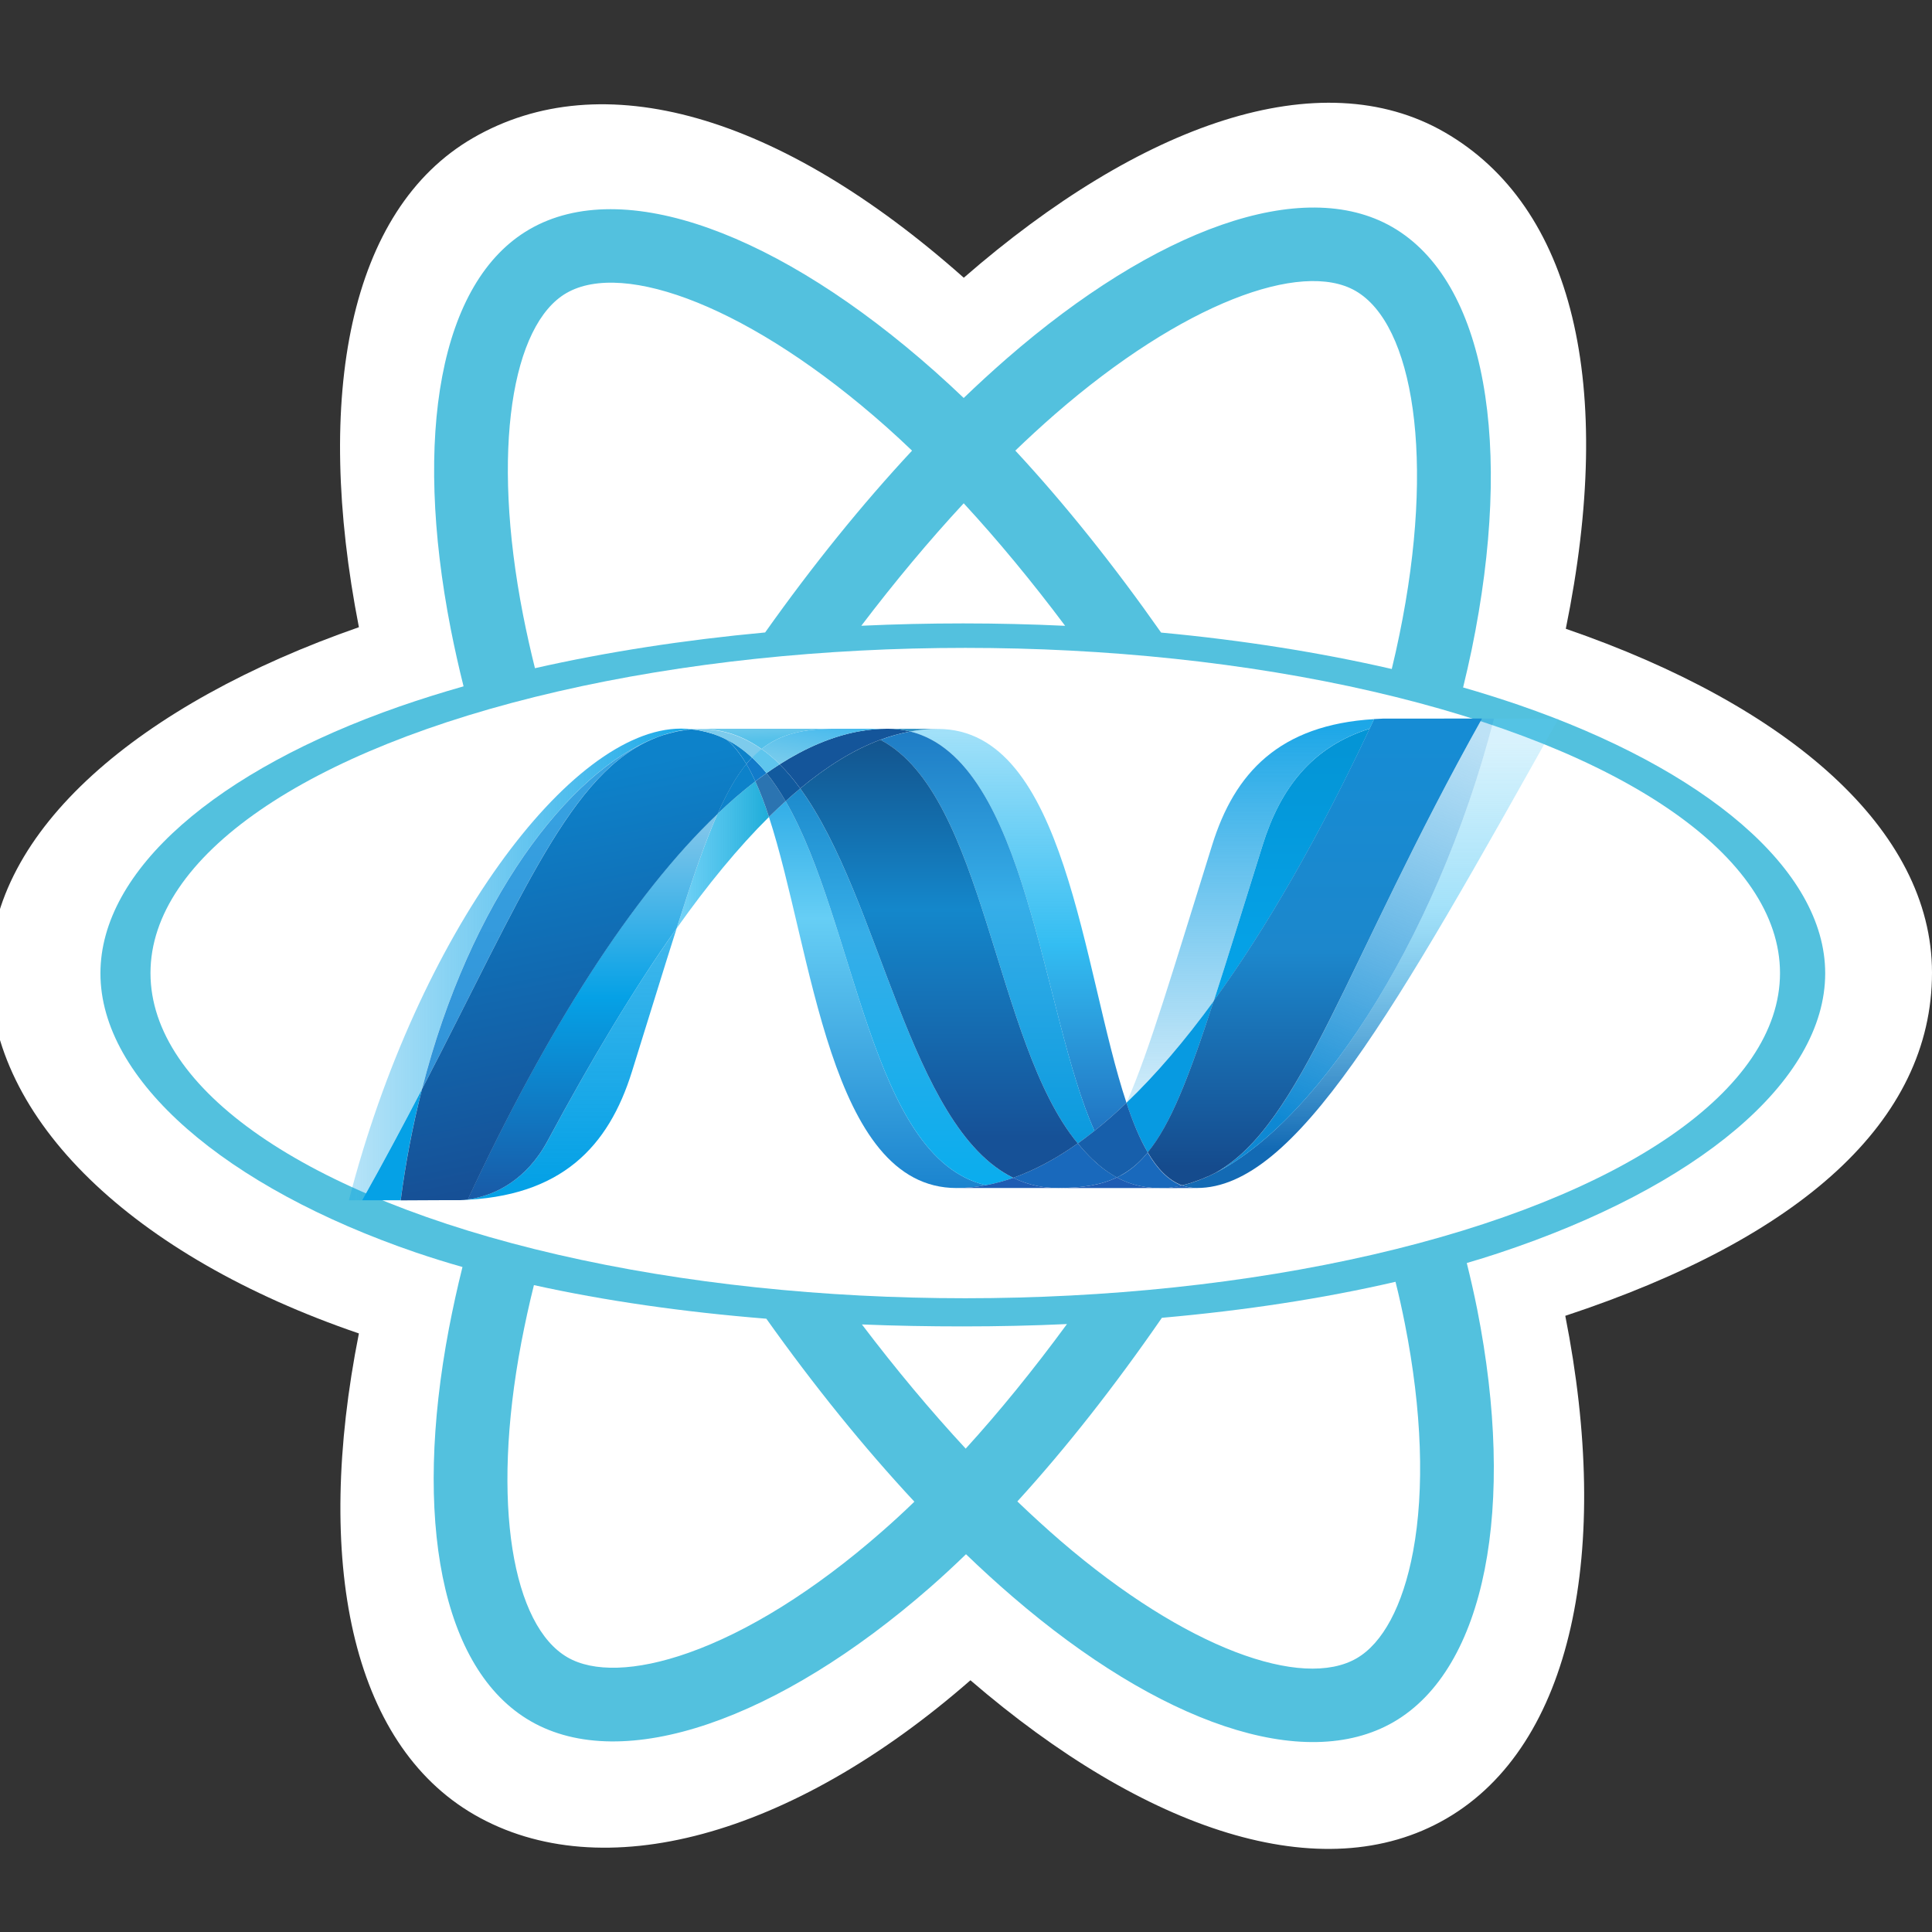 <?xml version="1.0" encoding="utf-8"?>
<!-- Generator: Adobe Illustrator 16.0.0, SVG Export Plug-In . SVG Version: 6.00 Build 0)  -->
<!DOCTYPE svg PUBLIC "-//W3C//DTD SVG 1.1//EN" "http://www.w3.org/Graphics/SVG/1.1/DTD/svg11.dtd">
<svg version="1.1" id="Layer_1" xmlns="http://www.w3.org/2000/svg" xmlns:xlink="http://www.w3.org/1999/xlink" x="0px" y="0px"
	 width="64px" height="64px" viewBox="0 0 64 64" enable-background="new 0 0 64 64" xml:space="preserve">
<rect x="0" y="0" width="64" height="64" fill="#333333" stroke="none"/>
<g>
	<path fill="#FFFFFF" d="M-0.335,32.221c0,4.859,4.745,9.396,12.224,11.951c-1.495,7.521-0.268,13.581,3.827,15.944
		c4.209,2.427,10.48,0.746,16.431-4.455c5.798,4.992,11.667,6.956,15.757,4.587c4.204-2.434,5.482-8.905,3.948-16.66
		C59.646,41.012,64,37.144,64,32.221c0-4.746-4.755-8.851-12.131-11.392c1.649-8.075,0.254-13.988-4.014-16.448
		C43.743,2.011,37.814,4.078,31.927,9.2c-6.125-5.438-11.998-7.097-16.258-4.63c-4.106,2.377-5.278,8.548-3.78,16.207
		C4.662,23.296-0.335,27.495-0.335,32.221z"/>
	<path fill="#53C1DE" d="M50.308,23.352c-0.612-0.209-1.224-0.402-1.841-0.579c0.103-0.417,0.196-0.836,0.285-1.255
		c1.392-6.759,0.48-12.203-2.629-13.996c-2.98-1.719-7.854,0.074-12.777,4.358c-0.483,0.422-0.96,0.858-1.422,1.304
		c-0.31-0.296-0.627-0.588-0.948-0.874c-5.16-4.582-10.331-6.512-13.436-4.714c-2.979,1.724-3.859,6.842-2.607,13.248
		c0.125,0.634,0.266,1.265,0.423,1.892c-0.732,0.208-1.439,0.43-2.115,0.665c-6.051,2.109-9.914,5.415-9.914,8.843
		c0,3.541,4.148,7.091,10.448,9.246c0.51,0.173,1.025,0.334,1.545,0.481c-0.169,0.677-0.318,1.358-0.449,2.04
		c-1.194,6.296-0.262,11.294,2.708,13.005c3.068,1.77,8.216-0.048,13.229-4.43c0.397-0.348,0.794-0.714,1.192-1.1
		c0.504,0.485,1.016,0.954,1.546,1.409c4.854,4.179,9.65,5.865,12.619,4.149c3.064-1.774,4.06-7.144,2.768-13.676
		c-0.1-0.501-0.215-1.009-0.344-1.529c0.362-0.105,0.715-0.216,1.064-0.331c6.548-2.17,10.809-5.677,10.809-9.266
		C60.463,28.805,56.478,25.476,50.308,23.352L50.308,23.352z"/>
	<ellipse fill="#FFFFFF" cx="31.975" cy="32.234" rx="26.99" ry="10.772"/>
	<path fill="#FFFFFF" d="M48.885,39.195c-0.312,0.104-0.632,0.2-0.958,0.298c-0.727-2.288-1.7-4.724-2.896-7.237
		c1.14-2.455,2.079-4.858,2.782-7.133c0.587,0.17,1.151,0.348,1.7,0.536c5.286,1.82,8.512,4.512,8.512,6.585
		c0,2.207-3.484,5.076-9.138,6.95H48.885z M46.537,43.843c0.572,2.891,0.654,5.503,0.275,7.544
		c-0.341,1.835-1.023,3.056-1.871,3.546c-1.801,1.044-5.649-0.311-9.804-3.886c-0.476-0.411-0.955-0.849-1.436-1.31
		c1.607-1.761,3.218-3.81,4.788-6.083c2.763-0.244,5.371-0.644,7.739-1.193C46.347,42.932,46.448,43.396,46.537,43.843
		L46.537,43.843z M22.807,54.752c-1.759,0.622-3.161,0.64-4.007,0.15c-1.803-1.04-2.551-5.05-1.53-10.435
		c0.122-0.634,0.26-1.27,0.417-1.896c2.34,0.517,4.93,0.89,7.699,1.113c1.582,2.226,3.236,4.27,4.904,6.061
		c-0.353,0.343-0.717,0.677-1.088,1.001C26.987,52.687,24.766,54.061,22.807,54.752L22.807,54.752z M14.565,39.18
		c-2.785-0.952-5.085-2.188-6.663-3.538c-1.417-1.213-2.134-2.419-2.134-3.396c0-2.081,3.103-4.735,8.277-6.539
		c0.649-0.224,1.304-0.432,1.965-0.619c0.715,2.326,1.653,4.758,2.785,7.217c-1.146,2.496-2.098,4.966-2.82,7.318
		C15.503,39.486,15.032,39.341,14.565,39.18z M17.328,20.375c-1.074-5.487-0.36-9.627,1.434-10.666
		c1.912-1.107,6.138,0.472,10.594,4.427c0.284,0.252,0.569,0.517,0.857,0.792c-1.661,1.783-3.3,3.812-4.867,6.023
		c-2.688,0.249-5.26,0.648-7.625,1.184C17.576,21.552,17.444,20.965,17.328,20.375L17.328,20.375z M41.974,26.461
		c-0.557-0.965-1.138-1.917-1.737-2.857c1.821,0.23,3.568,0.537,5.211,0.911c-0.494,1.577-1.108,3.229-1.829,4.92
		C43.089,28.432,42.541,27.441,41.974,26.461L41.974,26.461z M31.924,16.672c1.126,1.22,2.253,2.582,3.36,4.059
		c-2.245-0.106-4.501-0.106-6.752-0.002C29.644,19.266,30.78,17.906,31.924,16.672z M21.809,26.478
		c-0.561,0.973-1.099,1.958-1.613,2.956c-0.71-1.686-1.319-3.345-1.815-4.944c1.63-0.365,3.369-0.663,5.179-0.89
		C22.953,24.544,22.37,25.504,21.809,26.478z M23.611,41.064c-1.87-0.208-3.636-0.492-5.265-0.849
		c0.504-1.628,1.126-3.32,1.852-5.042c0.517,0.997,1.057,1.984,1.62,2.955C22.393,39.123,22.992,40.1,23.611,41.064z M31.99,47.988
		c-1.155-1.247-2.31-2.627-3.438-4.114c1.094,0.045,2.211,0.065,3.343,0.065c1.166,0,2.317-0.025,3.45-0.078
		C34.234,45.375,33.108,46.76,31.99,47.988z M43.64,35.084c0.765,1.742,1.407,3.426,1.921,5.026
		c-1.656,0.379-3.445,0.684-5.329,0.911c0.603-0.957,1.186-1.928,1.751-2.908C42.56,37.115,43.112,36.106,43.64,35.084L43.64,35.084
		z M39.869,36.894c-0.863,1.505-1.78,2.978-2.74,4.422c-1.697,0.121-3.445,0.185-5.233,0.185c-1.777,0-3.508-0.054-5.173-0.163
		c-0.986-1.44-1.917-2.918-2.792-4.43c-0.871-1.503-1.685-3.039-2.438-4.604c0.751-1.566,1.562-3.102,2.43-4.606l0,0
		c0.867-1.504,1.792-2.976,2.771-4.41c1.699-0.129,3.441-0.196,5.202-0.196c1.768,0,3.515,0.067,5.212,0.196
		c0.97,1.433,1.888,2.899,2.753,4.396c0.872,1.501,1.69,3.029,2.463,4.584C41.561,33.839,40.74,35.381,39.869,36.894L39.869,36.894z
		 M44.905,9.637c1.912,1.103,2.655,5.554,1.453,11.388c-0.077,0.381-0.163,0.759-0.254,1.136c-2.372-0.546-4.945-0.955-7.641-1.206
		c-1.57-2.236-3.196-4.269-4.829-6.028c0.428-0.413,0.865-0.814,1.313-1.205C39.165,10.051,43.11,8.601,44.905,9.637L44.905,9.637z"
		/>
</g>
<g>
	
		<linearGradient id="SVGID_1_" gradientUnits="userSpaceOnUse" x1="-0.281" y1="64.726" x2="-0.281" y2="64.702" gradientTransform="matrix(445.391 0 0 -794.287 153.75 51435)">
		<stop  offset="0" style="stop-color:#0994DC"/>
		<stop  offset="0.35" style="stop-color:#66CEF5"/>
		<stop  offset="0.35" style="stop-color:#66CEF5"/>
		<stop  offset="0.846" style="stop-color:#127BCA"/>
		<stop  offset="0.846" style="stop-color:#127BCA"/>
		<stop  offset="1" style="stop-color:#127BCA"/>
	</linearGradient>
	<path fill="url(#SVGID_1_)" d="M25.472,27.062c1.445,4.416,1.992,12.293,6.216,12.293c0.32,0,0.647-0.03,0.972-0.094
		c-3.84-0.896-4.293-8.686-6.636-12.723C25.837,26.71,25.653,26.885,25.472,27.062"/>
	
		<linearGradient id="SVGID_2_" gradientUnits="userSpaceOnUse" x1="-0.29" y1="64.701" x2="-0.29" y2="64.676" gradientTransform="matrix(467.471 0 0 -814.521 165.75 52724)">
		<stop  offset="0" style="stop-color:#0E76BC"/>
		<stop  offset="0.36" style="stop-color:#36AEE8"/>
		<stop  offset="0.36" style="stop-color:#36AEE8"/>
		<stop  offset="0.846" style="stop-color:#00ADEF"/>
		<stop  offset="0.846" style="stop-color:#00ADEF"/>
		<stop  offset="1" style="stop-color:#00ADEF"/>
	</linearGradient>
	<path fill="url(#SVGID_2_)" d="M26.024,26.539c2.343,4.037,2.796,11.827,6.636,12.723c0.303-0.056,0.606-0.14,0.905-0.245
		c-3.444-1.687-4.396-9.254-7.057-12.896c-0.164,0.136-0.325,0.277-0.484,0.42"/>
	<path fill="#14559A" d="M29.398,24.14c-0.321,0-0.646,0.032-0.974,0.093c-0.854,0.161-1.722,0.529-2.597,1.085
		c0.24,0.236,0.466,0.505,0.681,0.801c0.89-0.74,1.774-1.285,2.656-1.614c0.32-0.119,0.651-0.211,0.99-0.274
		C29.907,24.17,29.653,24.138,29.398,24.14"/>
	
		<linearGradient id="SVGID_3_" gradientUnits="userSpaceOnUse" x1="-0.927" y1="64.539" x2="-0.927" y2="64.557" gradientTransform="matrix(443.877 0 0 -825.195 445.25 53296)">
		<stop  offset="0" style="stop-color:#1C63B7"/>
		<stop  offset="0.5" style="stop-color:#33BDF2"/>
		<stop  offset="1" style="stop-color:#33BDF2;stop-opacity:0.42"/>
	</linearGradient>
	<path fill="url(#SVGID_3_)" d="M36.256,37.461c0.367-0.293,0.722-0.604,1.06-0.929c-1.465-4.395-1.993-12.385-6.246-12.385
		c-0.304,0-0.61,0.028-0.917,0.085C34.027,25.194,34.522,33.621,36.256,37.461"/>
	<path fill="#3092C4" d="M30.153,24.232c-0.246-0.063-0.501-0.094-0.755-0.092l1.673,0.006
		C30.767,24.146,30.459,24.174,30.153,24.232"/>
	<path fill="#1969BC" d="M36.182,38.396c-0.166-0.159-0.323-0.335-0.479-0.52c-0.716,0.506-1.43,0.89-2.138,1.14
		c0.252,0.125,0.523,0.216,0.798,0.272c0.222,0.044,0.451,0.067,0.677,0.066c0.796,0,1.424-0.094,1.958-0.351
		C36.705,38.845,36.434,38.639,36.182,38.396"/>
	
		<linearGradient id="SVGID_4_" gradientUnits="userSpaceOnUse" x1="-0.809" y1="64.576" x2="-0.809" y2="64.553" gradientTransform="matrix(439.561 0 0 -845.684 388.25 54633)">
		<stop  offset="0" style="stop-color:#166AB8"/>
		<stop  offset="0.4" style="stop-color:#36AEE8"/>
		<stop  offset="0.4" style="stop-color:#36AEE8"/>
		<stop  offset="0.846" style="stop-color:#0798DD"/>
		<stop  offset="0.846" style="stop-color:#0798DD"/>
		<stop  offset="1" style="stop-color:#0798DD"/>
	</linearGradient>
	<path fill="url(#SVGID_4_)" d="M29.164,24.507c3.47,1.816,3.771,10.033,6.539,13.37c0.188-0.135,0.372-0.271,0.554-0.416
		c-1.733-3.84-2.229-12.267-6.101-13.229C29.817,24.295,29.484,24.389,29.164,24.507"/>
	
		<linearGradient id="SVGID_5_" gradientUnits="userSpaceOnUse" x1="-0.11" y1="64.621" x2="-0.11" y2="64.598" gradientTransform="matrix(569.834 0 0 -899.238 93.5 58131.5)">
		<stop  offset="0" style="stop-color:#124379"/>
		<stop  offset="0.39" style="stop-color:#1487CB"/>
		<stop  offset="0.39" style="stop-color:#1487CB"/>
		<stop  offset="0.78" style="stop-color:#165197"/>
		<stop  offset="0.78" style="stop-color:#165197"/>
		<stop  offset="1" style="stop-color:#165197"/>
	</linearGradient>
	<path fill="url(#SVGID_5_)" d="M26.508,26.12c2.661,3.642,3.612,11.21,7.057,12.896c0.708-0.25,1.423-0.634,2.138-1.14
		c-2.768-3.337-3.069-11.554-6.539-13.37C28.282,24.835,27.398,25.38,26.508,26.12"/>
	
		<linearGradient id="SVGID_6_" gradientUnits="userSpaceOnUse" x1="-1.04" y1="64.131" x2="-1.024" y2="64.131" gradientTransform="matrix(189.639 0 0 -301.963 219.75 19393.5)">
		<stop  offset="0" style="stop-color:#33BDF2;stop-opacity:0.698"/>
		<stop  offset="1" style="stop-color:#1DACD8"/>
	</linearGradient>
	<path fill="url(#SVGID_6_)" d="M23.771,26.956c-0.417,0.942-0.843,2.181-1.357,3.798c1.023-1.443,2.043-2.685,3.058-3.691
		c-0.138-0.431-0.289-0.826-0.45-1.181C24.586,26.217,24.168,26.577,23.771,26.956"/>
	<path fill="#2B74B1" d="M25.392,25.611c-0.125,0.089-0.25,0.181-0.37,0.271c0.161,0.354,0.312,0.748,0.45,1.18
		c0.181-0.177,0.365-0.351,0.552-0.523C25.826,26.202,25.618,25.891,25.392,25.611"/>
	<path fill="#125A9E" d="M25.828,25.319c-0.146,0.094-0.293,0.191-0.436,0.292c0.226,0.279,0.434,0.591,0.632,0.93
		c0.159-0.145,0.32-0.285,0.484-0.42C26.294,25.826,26.067,25.555,25.828,25.319"/>
	
		<linearGradient id="SVGID_7_" gradientUnits="userSpaceOnUse" x1="-0.813" y1="64.583" x2="-0.813" y2="64.599" gradientTransform="matrix(772.881 0 0 -963.663 674 62275)">
		<stop  offset="0" style="stop-color:#136AB4"/>
		<stop  offset="0.6" style="stop-color:#59CAF5;stop-opacity:0.549"/>
		<stop  offset="1" style="stop-color:#59CAF5;stop-opacity:0.235"/>
	</linearGradient>
	<path fill="url(#SVGID_7_)" d="M49.491,23.804c-1.963,7.565-6.059,13.644-9.495,15.177h-0.005
		c-0.064,0.029-0.127,0.057-0.188,0.078c-0.007,0.006-0.014,0.007-0.022,0.009c-0.018,0.008-0.032,0.012-0.052,0.021
		c-0.009,0.007-0.016,0.008-0.024,0.011c-0.028,0.011-0.056,0.018-0.083,0.028c-0.015,0.008-0.025,0.011-0.039,0.014
		c-0.012,0.006-0.025,0.01-0.042,0.014c-0.015,0.005-0.026,0.01-0.041,0.015c-0.013,0.005-0.026,0.008-0.036,0.014
		c-0.026,0.005-0.047,0.013-0.075,0.021c-0.007,0-0.018,0.007-0.029,0.008c-0.015,0.005-0.032,0.01-0.05,0.016
		c-0.013,0.005-0.02,0.006-0.03,0.007c-0.02,0.007-0.038,0.009-0.06,0.015l-0.063,0.016c0.155,0.057,0.324,0.086,0.493,0.086
		c3.258,0,6.542-5.839,11.979-15.548h-2.138L49.491,23.804L49.491,23.804z"/>
	
		<linearGradient id="SVGID_8_" gradientUnits="userSpaceOnUse" x1="1.391" y1="64.613" x2="1.407" y2="64.613" gradientTransform="matrix(703.34 0 0 -968.369 -966.5 62602)">
		<stop  offset="0" style="stop-color:#05A1E6;stop-opacity:0.247"/>
		<stop  offset="1" style="stop-color:#05A1E6"/>
	</linearGradient>
	<path fill="url(#SVGID_8_)" d="M21.707,24.447c0.002,0,0.004-0.005,0.006-0.005c0.002,0,0.006,0,0.007-0.004h0.005
		c0.018-0.006,0.034-0.012,0.052-0.021c0.004,0,0.008,0,0.011-0.005c0.003,0,0.009-0.004,0.014-0.006
		c0.019-0.006,0.039-0.014,0.057-0.02h0.002c0.043-0.013,0.084-0.029,0.125-0.044c0.005,0,0.012-0.005,0.019-0.005
		c0.017-0.006,0.035-0.012,0.053-0.017c0.009-0.005,0.018-0.005,0.026-0.007c0.018-0.005,0.035-0.013,0.053-0.017
		c0.008,0,0.015-0.005,0.021-0.005c0.061-0.017,0.119-0.032,0.18-0.047c0.007,0,0.014-0.005,0.023-0.006
		c0.018-0.004,0.034-0.007,0.053-0.009c0.007-0.006,0.016-0.006,0.024-0.008c0.019-0.005,0.035-0.006,0.053-0.011h0.013
		c0.036-0.007,0.073-0.012,0.109-0.02h0.021c0.017-0.004,0.033-0.004,0.051-0.009c0.009,0,0.018-0.005,0.028-0.005
		c0.016,0,0.032-0.004,0.049-0.006c0.008,0,0.016,0,0.025-0.006c0.039-0.006,0.078-0.007,0.118-0.009
		c-0.116-0.012-0.23-0.019-0.346-0.019c-3.669,0-8.726,6.807-11.002,15.624h0.438c0.729-1.299,1.384-2.529,1.983-3.684
		c1.594-6.243,4.842-10.502,7.728-11.631"/>
	<path fill="#0D82CA" d="M23.772,26.956c0.396-0.379,0.814-0.739,1.25-1.074c-0.089-0.197-0.189-0.39-0.298-0.575
		C24.389,25.714,24.082,26.252,23.772,26.956"/>
	<path fill="#0D82CA" d="M24.073,24.499c0.24,0.201,0.454,0.477,0.65,0.809c0.062-0.077,0.125-0.147,0.189-0.212
		c-0.272-0.254-0.567-0.464-0.886-0.622c0.013,0.008,0.025,0.015,0.039,0.02C24.065,24.494,24.072,24.499,24.073,24.499"/>
	
		<linearGradient id="SVGID_9_" gradientUnits="userSpaceOnUse" x1="1.274" y1="64.498" x2="1.274" y2="64.519" gradientTransform="matrix(479.014 0 0 -720.928 -592.25 46537)">
		<stop  offset="0" style="stop-color:#318ED5"/>
		<stop  offset="1" style="stop-color:#38A7E4"/>
	</linearGradient>
	<path fill="url(#SVGID_9_)" d="M13.979,36.079c3.346-6.447,4.929-10.529,7.728-11.632C18.821,25.577,15.573,29.834,13.979,36.079"
		/>
	<path fill="#127BCA" d="M24.913,25.095c-0.066,0.067-0.127,0.136-0.189,0.213c0.109,0.185,0.209,0.378,0.298,0.574
		c0.121-0.091,0.244-0.183,0.37-0.271C25.245,25.427,25.084,25.255,24.913,25.095"/>
	
		<linearGradient id="SVGID_10_" gradientUnits="userSpaceOnUse" x1="1.123" y1="65.052" x2="1.123" y2="65.08" gradientTransform="matrix(445.352 0 0 -557.891 -481 36331)">
		<stop  offset="0" style="stop-color:#05A1E6"/>
		<stop  offset="1" style="stop-color:#05A1E6;stop-opacity:0.549"/>
	</linearGradient>
	<path fill="url(#SVGID_10_)" d="M15.496,39.732c-0.02,0.006-0.041,0.006-0.059,0.006h-0.012c-0.017,0-0.036,0.006-0.051,0.006
		h-0.008c-0.042,0.006-0.084,0.006-0.124,0.011h-0.012c3.385-0.097,4.934-1.79,5.702-4.25c0.584-1.865,1.062-3.436,1.483-4.753
		c-1.419,1.997-2.843,4.377-4.275,7.042c-0.691,1.284-1.742,1.822-2.643,1.937"/>
	
		<linearGradient id="SVGID_11_" gradientUnits="userSpaceOnUse" x1="1.076" y1="64.739" x2="1.076" y2="64.755" gradientTransform="matrix(512.891 0 0 -791.934 -532.25 51308.5)">
		<stop  offset="0" style="stop-color:#1959A6"/>
		<stop  offset="0.5" style="stop-color:#05A1E6"/>
		<stop  offset="0.5" style="stop-color:#05A1E6"/>
		<stop  offset="0.918" style="stop-color:#7EC5EA"/>
		<stop  offset="1" style="stop-color:#7EC5EA"/>
	</linearGradient>
	<path fill="url(#SVGID_11_)" d="M15.496,39.732c0.901-0.116,1.952-0.653,2.643-1.938c1.433-2.665,2.857-5.044,4.275-7.042
		c0.515-1.617,0.94-2.856,1.358-3.799c-2.825,2.689-5.66,7.16-8.276,12.775"/>
	<path fill="#05A1E6" d="M13.979,36.079c-0.599,1.152-1.254,2.383-1.983,3.682h1.277C13.433,38.521,13.668,37.29,13.979,36.079"/>
	
		<linearGradient id="SVGID_12_" gradientUnits="userSpaceOnUse" x1="1.249" y1="64.607" x2="1.246" y2="64.622" gradientTransform="matrix(709.736 0 0 -966.846 -867 62504.5)">
		<stop  offset="0" style="stop-color:#165096"/>
		<stop  offset="1" style="stop-color:#0D82CA"/>
	</linearGradient>
	<path fill="url(#SVGID_12_)" d="M22.787,24.168c-0.01,0-0.018,0.005-0.026,0.005c-0.016,0.005-0.032,0.005-0.048,0.006
		c-0.009,0-0.019,0-0.028,0.006c-0.018,0.006-0.034,0.006-0.052,0.01c-0.006,0-0.015,0-0.021,0.003
		c-0.037,0.006-0.073,0.012-0.109,0.02h-0.013c-0.019,0.005-0.036,0.009-0.053,0.01c-0.009,0.005-0.017,0.005-0.026,0.007
		c-0.018,0.005-0.034,0.007-0.051,0.011c-0.009,0.004-0.016,0.004-0.023,0.005c-0.062,0.015-0.12,0.03-0.18,0.046
		c-0.006,0-0.014,0.004-0.021,0.006c-0.018,0.005-0.036,0.01-0.053,0.016c-0.008,0.005-0.017,0.005-0.026,0.007
		c-0.018,0.004-0.036,0.01-0.053,0.016c-0.008,0-0.014,0.004-0.02,0.004c-0.041,0.015-0.082,0.031-0.125,0.043
		c-0.017,0.004-0.038,0.013-0.056,0.02c-0.008,0.005-0.016,0.007-0.025,0.011c-0.018,0.005-0.036,0.013-0.052,0.019
		c-0.007,0.005-0.013,0.006-0.018,0.009c-2.797,1.105-4.383,5.184-7.729,11.632c-0.308,1.213-0.545,2.441-0.705,3.683h0.178
		c0.505,0,0.647-0.006,1.228-0.006h0.563c0.04-0.004,0.082-0.004,0.123-0.007h0.007c0.018,0,0.036-0.008,0.052-0.008h0.012
		c0.019,0,0.04-0.003,0.061-0.006c2.615-5.617,5.451-10.088,8.275-12.776c0.311-0.702,0.617-1.241,0.952-1.649
		c-0.197-0.33-0.411-0.606-0.651-0.808c0,0-0.006,0-0.006-0.004c-0.014-0.007-0.027-0.013-0.039-0.02
		c-0.016-0.008-0.027-0.014-0.042-0.02c-0.012-0.006-0.025-0.013-0.036-0.02c-0.018-0.004-0.031-0.012-0.046-0.017
		c-0.013-0.007-0.024-0.013-0.036-0.017c-0.025-0.011-0.05-0.019-0.073-0.031c-0.012-0.005-0.022-0.008-0.032-0.012
		c-0.019-0.005-0.037-0.014-0.056-0.02c-0.009-0.006-0.02-0.008-0.03-0.012c-0.025-0.009-0.053-0.018-0.076-0.025h-0.008
		c-0.028-0.011-0.058-0.017-0.087-0.025c-0.008-0.007-0.014-0.007-0.02-0.007c-0.027-0.006-0.051-0.016-0.076-0.021
		c-0.006,0-0.011-0.005-0.017-0.005c-0.063-0.016-0.124-0.03-0.187-0.042c-0.006,0-0.014-0.004-0.019-0.004
		c-0.027-0.006-0.054-0.011-0.081-0.012c-0.008-0.006-0.01-0.006-0.017-0.006c-0.032-0.006-0.064-0.009-0.095-0.012h-0.017
		c-0.025-0.005-0.049-0.006-0.073-0.009c-0.042,0.005-0.08,0.008-0.118,0.01"/>
	
		<linearGradient id="SVGID_13_" gradientUnits="userSpaceOnUse" x1="-3.593" y1="64.332" x2="-3.593" y2="64.345" gradientTransform="matrix(319.99 0 0 -558.848 1192.5 35983)">
		<stop  offset="0" style="stop-color:#05A1E6"/>
		<stop  offset="0.874" style="stop-color:#0495D6"/>
		<stop  offset="1" style="stop-color:#0495D6"/>
	</linearGradient>
	<path fill="url(#SVGID_13_)" d="M41.827,27.993c-0.644,2.062-1.165,3.764-1.618,5.163c1.766-2.431,3.507-5.489,5.164-9.018
		C43.438,24.747,42.407,26.134,41.827,27.993"/>
	
		<linearGradient id="SVGID_14_" gradientUnits="userSpaceOnUse" x1="-1.469" y1="64.591" x2="-1.474" y2="64.573" gradientTransform="matrix(588.574 0 0 -940.654 910.5 60779.5)">
		<stop  offset="0" style="stop-color:#38A7E4;stop-opacity:0.329"/>
		<stop  offset="0.962" style="stop-color:#0E88D3"/>
		<stop  offset="0.962" style="stop-color:#0E88D3"/>
		<stop  offset="1" style="stop-color:#0E88D3"/>
	</linearGradient>
	<path fill="url(#SVGID_14_)" d="M40.265,38.853c-0.091,0.047-0.18,0.089-0.269,0.129c3.437-1.533,7.532-7.612,9.495-15.177h-0.396
		C44.587,31.857,43.138,37.245,40.265,38.853"/>
	<path fill="#079AE1" d="M38.021,38.175c0.747-0.912,1.356-2.463,2.188-5.019c-0.959,1.317-1.924,2.448-2.891,3.372
		c0,0.007,0,0.007-0.003,0.008C37.523,37.168,37.758,37.726,38.021,38.175"/>
	<path fill="#1969BC" d="M38.021,38.175c-0.253,0.313-0.523,0.549-0.823,0.725c-0.067,0.036-0.133,0.072-0.201,0.105
		c0.327,0.178,0.683,0.289,1.052,0.329c0.056,0.006,0.111,0.015,0.17,0.017h0.008c0.028,0,0.059,0,0.083,0.005h0.28
		c0.011,0,0.022,0,0.031-0.005c0.019,0,0.043,0,0.062-0.004h0.03c0.024,0,0.046-0.007,0.067-0.009h0.008
		c0.005,0,0.013-0.005,0.02-0.005c0.022-0.004,0.048-0.008,0.069-0.012H38.9c0.026-0.002,0.053-0.008,0.079-0.014h0.014
		c0.053-0.01,0.107-0.019,0.16-0.033c-0.442-0.161-0.814-0.546-1.135-1.091"/>
	<path fill="#1E5CB3" d="M31.688,39.355c0.32,0,0.647-0.03,0.972-0.094c0.303-0.056,0.606-0.14,0.907-0.245
		c0.25,0.125,0.521,0.216,0.796,0.272c0.222,0.044,0.451,0.067,0.681,0.066H31.688z"/>
	<path fill="#1E5CB3" d="M35.043,39.355c0.792,0,1.423-0.094,1.954-0.351c0.327,0.178,0.683,0.289,1.052,0.331
		c0.056,0.004,0.111,0.013,0.17,0.015h0.008c0.028,0,0.059,0,0.083,0.006h0.098h-3.368L35.043,39.355L35.043,39.355z"/>
	<path fill="#1D60B5" d="M38.41,39.355h0.185c0.009,0,0.02,0,0.029-0.005c0.021,0,0.043,0,0.063-0.004h0.031
		c0.021,0,0.042-0.007,0.066-0.009h0.005c0.007,0,0.015-0.005,0.021-0.005c0.023-0.004,0.046-0.008,0.071-0.012
		c0.004,0,0.015,0,0.021-0.002c0.026-0.009,0.054-0.012,0.079-0.016h0.016c0.053-0.01,0.106-0.02,0.158-0.035
		c0.157,0.061,0.325,0.088,0.494,0.088l-1.239,0.003L38.41,39.355z"/>
	<path fill="#175FAB" d="M37.316,36.536v-0.004c-0.339,0.324-0.692,0.636-1.061,0.929c-0.182,0.143-0.364,0.281-0.55,0.415
		c0.152,0.186,0.31,0.36,0.476,0.521c0.253,0.242,0.523,0.448,0.815,0.608c0.071-0.033,0.139-0.07,0.201-0.108
		c0.3-0.174,0.57-0.41,0.824-0.722c-0.264-0.449-0.495-1.007-0.704-1.639"/>
	
		<linearGradient id="SVGID_15_" gradientUnits="userSpaceOnUse" x1="-0.942" y1="64.597" x2="-0.942" y2="64.58" gradientTransform="matrix(686.338 0 0 -958.115 690.5 61914.5)">
		<stop  offset="0" style="stop-color:#168CD4"/>
		<stop  offset="0.5" style="stop-color:#1C87CC"/>
		<stop  offset="1" style="stop-color:#154B8D"/>
	</linearGradient>
	<path fill="url(#SVGID_15_)" d="M47.836,23.804h-2.002c-0.108,0.003-0.213,0.009-0.316,0.016c-0.048,0.104-0.101,0.21-0.148,0.316
		c-1.658,3.528-3.396,6.585-5.164,9.017c-0.828,2.557-1.438,4.107-2.187,5.019c0.32,0.546,0.692,0.931,1.135,1.093
		c0.012-0.006,0.024-0.006,0.034-0.009h0.006c0.009,0,0.016-0.006,0.025-0.006c0.018-0.006,0.038-0.008,0.055-0.015
		c0.014-0.002,0.022-0.002,0.032-0.007c0.02-0.006,0.035-0.011,0.05-0.014c0.012-0.007,0.021-0.008,0.031-0.01
		c0.027-0.008,0.05-0.012,0.075-0.021c0.011-0.006,0.022-0.012,0.035-0.014c0.016-0.005,0.028-0.009,0.043-0.015
		c0.017-0.006,0.03-0.008,0.042-0.014c0.012-0.004,0.024-0.009,0.034-0.014c0.031-0.011,0.059-0.018,0.087-0.028
		c0.01,0,0.015-0.008,0.023-0.01c0.017-0.007,0.036-0.014,0.053-0.021c0.007-0.003,0.015-0.003,0.023-0.008
		c0.059-0.022,0.12-0.05,0.185-0.079h0.008c0.09-0.04,0.179-0.082,0.269-0.129c2.873-1.607,4.323-6.996,8.83-15.048h-1.26H47.836
		L47.836,23.804z"/>
	<path fill="#7DCBEC" d="M22.905,24.157c0.006,0,0.015,0,0.02,0.004c0.018,0,0.035,0,0.052,0.006h0.019
		c0.031,0.005,0.062,0.009,0.095,0.014c0.006,0,0.01,0,0.016,0.005c0.026,0.004,0.053,0.009,0.081,0.012
		c0.005,0,0.014,0.005,0.021,0.005c0.061,0.013,0.125,0.025,0.184,0.042c0.007,0,0.013,0.005,0.017,0.005
		c0.027,0.005,0.049,0.014,0.076,0.021c0.006,0,0.012,0.006,0.019,0.007c0.031,0.007,0.06,0.014,0.089,0.024
		c0,0,0.002,0,0.007,0.007c0.025,0.006,0.05,0.016,0.077,0.024c0.011,0.007,0.021,0.009,0.03,0.012
		c0.018,0.008,0.038,0.015,0.056,0.022c0.009,0,0.019,0.006,0.031,0.012c0.023,0.01,0.049,0.021,0.073,0.03
		c0.013,0.005,0.024,0.01,0.036,0.016c0.015,0.007,0.03,0.013,0.045,0.018c0.013,0.007,0.026,0.013,0.04,0.02
		c0.014,0.007,0.027,0.011,0.04,0.02c0.319,0.157,0.614,0.367,0.886,0.621c0.097-0.104,0.204-0.198,0.314-0.286
		c-0.597-0.422-1.271-0.664-2.05-0.664c-0.09,0-0.18,0.005-0.272,0.012"/>
	<path fill="#5EC5ED" d="M24.913,25.095c0.171,0.16,0.332,0.332,0.479,0.516c0.142-0.101,0.289-0.198,0.436-0.292
		c-0.185-0.187-0.387-0.358-0.601-0.508C25.114,24.897,25.01,24.991,24.913,25.095"/>
	
		<linearGradient id="SVGID_16_" gradientUnits="userSpaceOnUse" x1="-0.246" y1="72.804" x2="-0.234" y2="72.841" gradientTransform="matrix(316.992 0 0 41.504 101.5 -2998.281)">
		<stop  offset="0" style="stop-color:#97D6EE"/>
		<stop  offset="0.703" style="stop-color:#55C1EA"/>
		<stop  offset="1" style="stop-color:#55C1EA"/>
	</linearGradient>
	<path fill="url(#SVGID_16_)" d="M22.905,24.157c0.092-0.006,0.182-0.011,0.272-0.011c0.778,0,1.453,0.241,2.05,0.665
		c0.63-0.497,1.39-0.67,2.445-0.67h-5.113C22.676,24.14,22.792,24.147,22.905,24.157"/>
	
		<linearGradient id="SVGID_17_" gradientUnits="userSpaceOnUse" x1="-1.161" y1="69.024" x2="-1.149" y2="69.007" gradientTransform="matrix(258.516 0 0 73.086 325.5 -5019.5)">
		<stop  offset="0" style="stop-color:#7ACCEC"/>
		<stop  offset="1" style="stop-color:#3FB7ED"/>
	</linearGradient>
	<path fill="url(#SVGID_17_)" d="M27.672,24.14c-1.055,0-1.815,0.174-2.445,0.67c0.214,0.15,0.416,0.322,0.601,0.508
		c0.876-0.556,1.744-0.924,2.599-1.085c0.32-0.061,0.646-0.092,0.972-0.093H27.672L27.672,24.14z"/>
	
		<linearGradient id="SVGID_18_" gradientUnits="userSpaceOnUse" x1="-1.542" y1="64.51" x2="-1.542" y2="64.491" gradientTransform="matrix(508.252 0 0 -787.451 825.25 50823)">
		<stop  offset="0" style="stop-color:#1DA7E7"/>
		<stop  offset="1" style="stop-color:#37ABE7;stop-opacity:0"/>
	</linearGradient>
	<path fill="url(#SVGID_18_)" d="M40.209,33.158c0.454-1.401,0.975-3.103,1.618-5.165c0.581-1.859,1.611-3.247,3.543-3.855
		c0.054-0.104,0.101-0.21,0.148-0.316c-3.148,0.189-4.622,1.79-5.362,4.166c-1.296,4.144-2.081,6.827-2.838,8.54
		C38.285,35.604,39.25,34.474,40.209,33.158"/>
</g>
</svg>
